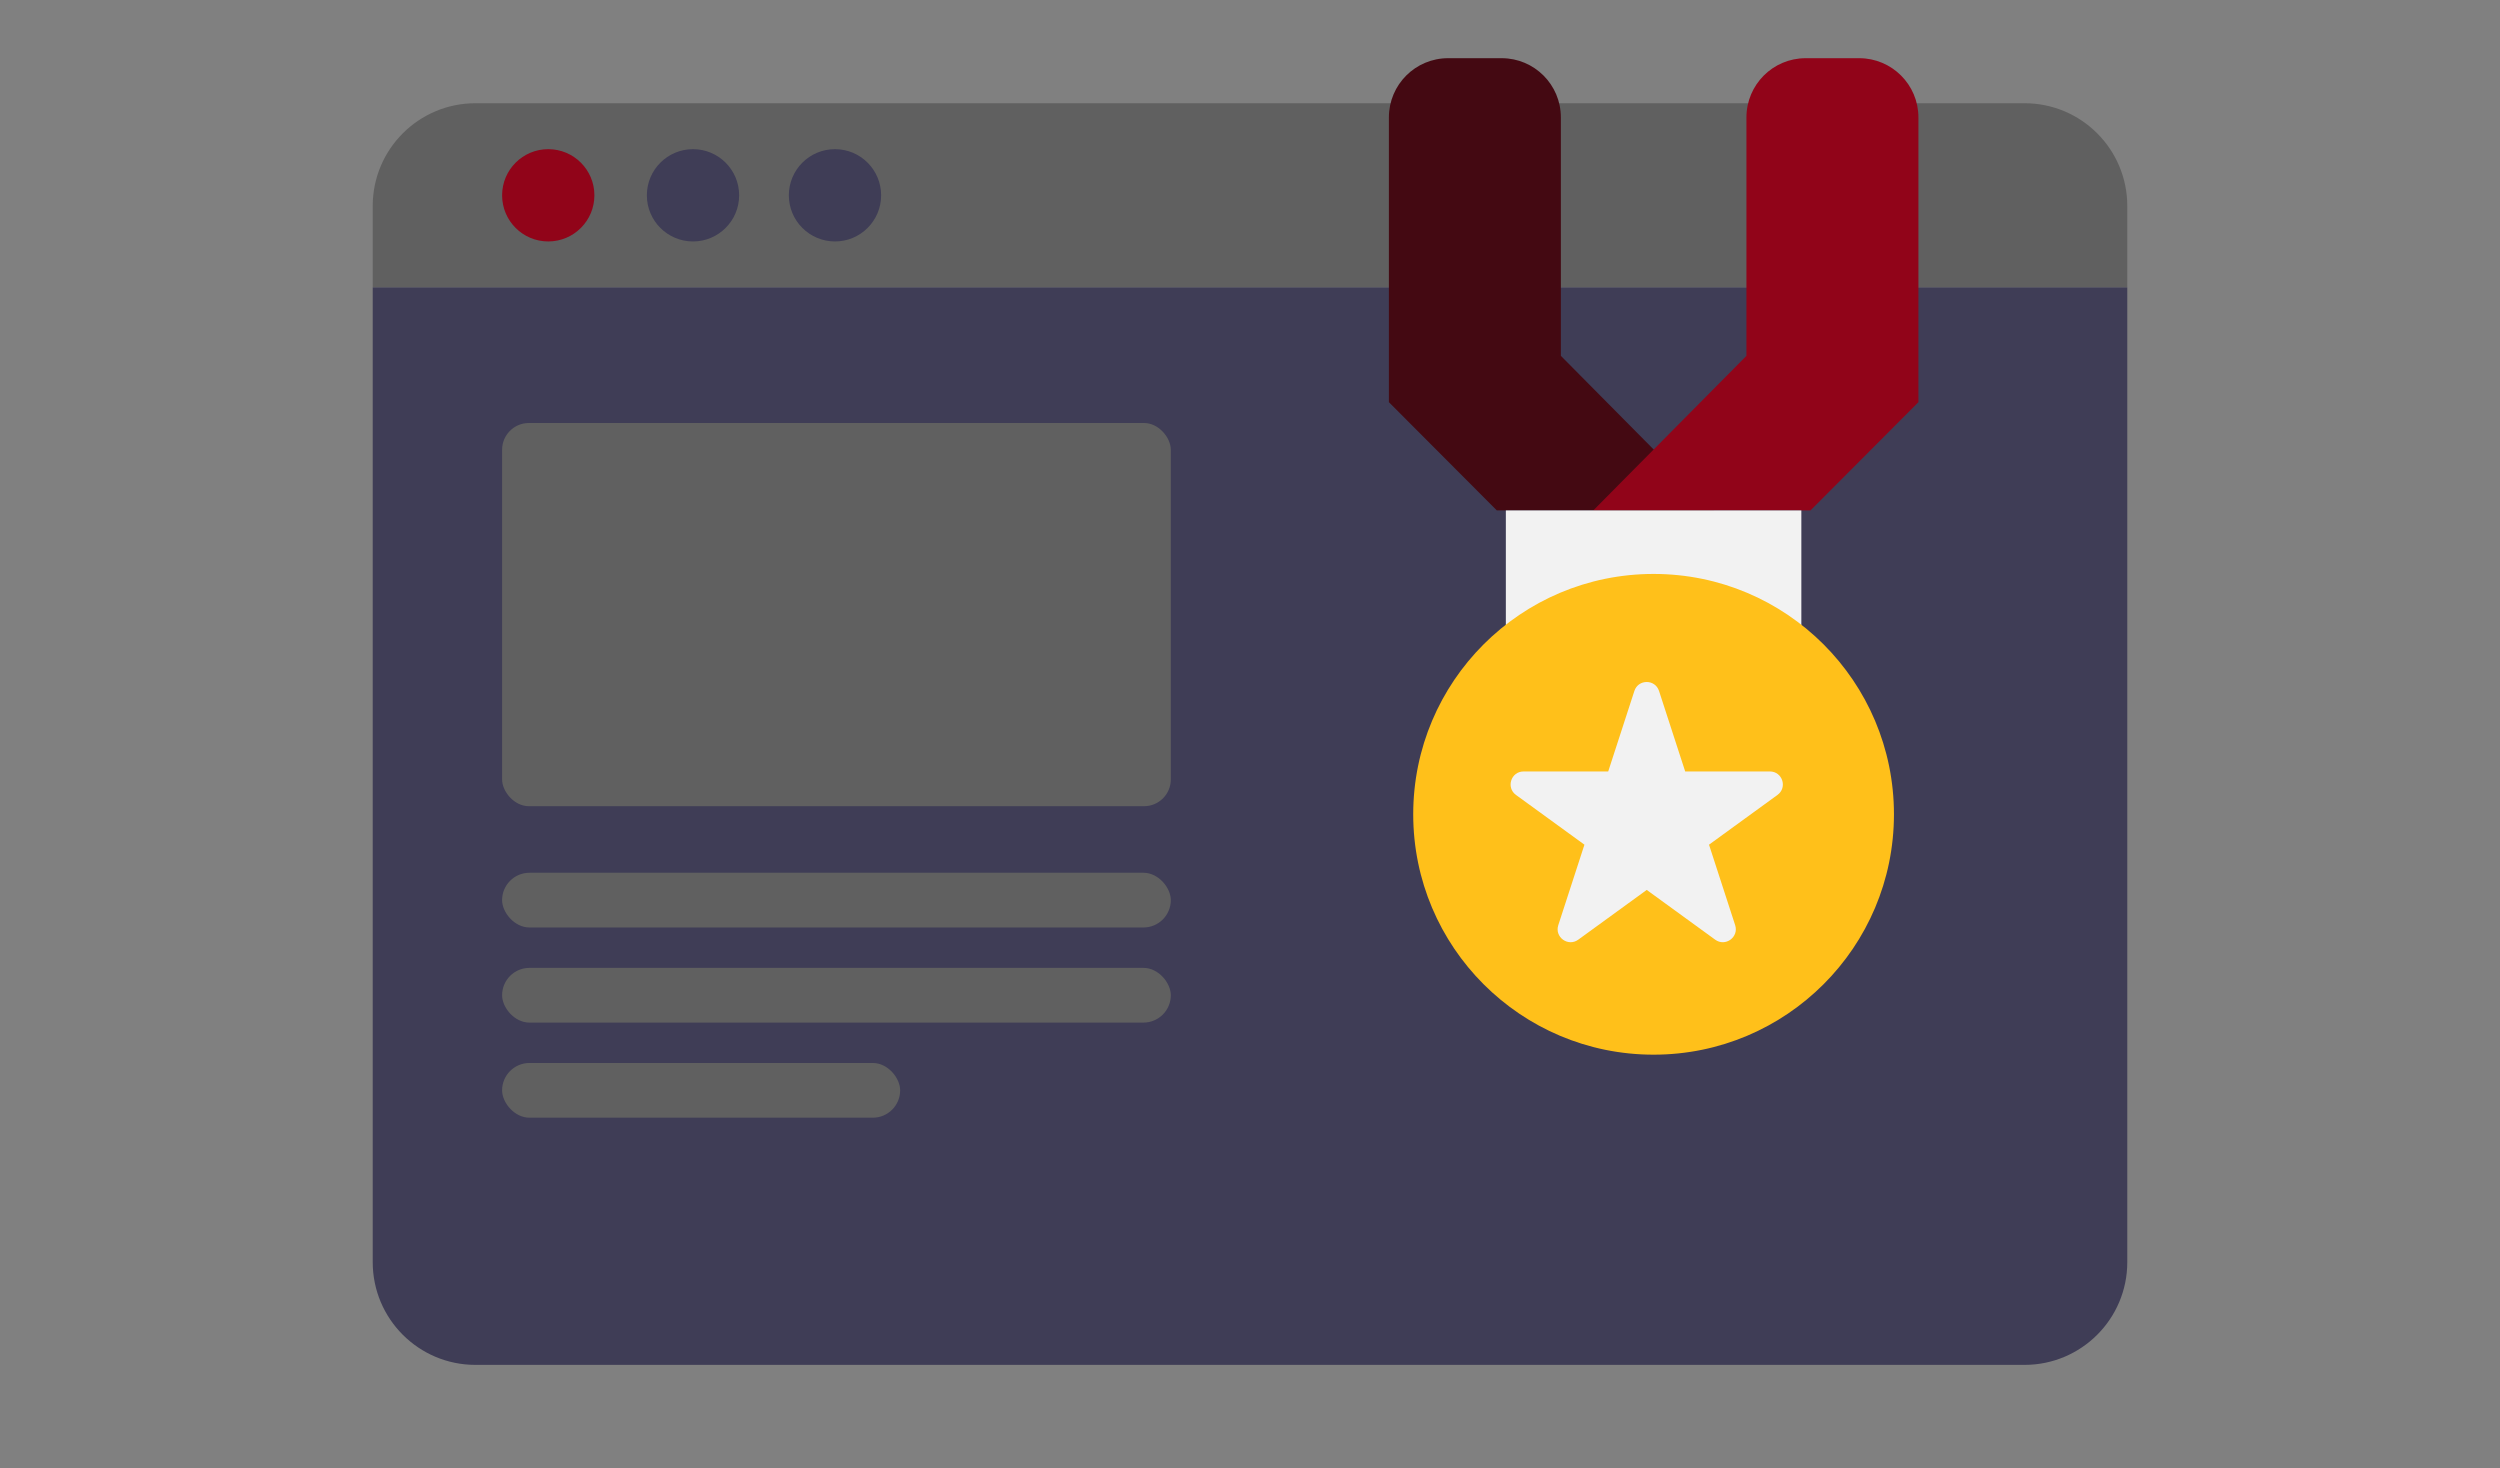 <?xml version="1.0" encoding="UTF-8"?>
<svg xmlns="http://www.w3.org/2000/svg" viewBox="0 0 1129 663">
  <rect x="0" y="0" width="1129" height="663" fill="#808080" stroke="none"/>
  <defs>
    <style>
      .cls-1, .cls-2, .cls-3, .cls-4, .cls-5, .cls-6, .cls-7 {
        stroke-width: 0px;
      }

      .cls-1, .cls-3 {
        fill: #606060;
      }

      .cls-2 {
        fill: #ffc01a;
      }

      .cls-3 {
        mix-blend-mode: multiply;
      }

      .cls-4 {
        fill: #3f3d56;
      }

      .cls-5 {
        fill: #f2f2f2;
      }

      .cls-8 {
        isolation: isolate;
      }

      .cls-6 {
        fill: #440912;
      }

      .cls-7 {
        fill: #910419;
      }
    </style>
  </defs>
  <g class="cls-8">
    <g id="Capa_1" data-name="Capa 1">
      <path class="cls-1" d="M960.68,93.02c0-25.63-20.77-46.4-46.4-46.4H214.72c-25.63,0-46.4,20.77-46.4,46.4v36.75h792.36v-36.75Z"/>
      <path class="cls-4" d="M214.72,616.38h699.56c25.63,0,46.4-20.77,46.4-46.4V129.78H168.32v440.2c0,25.63,20.77,46.4,46.4,46.4Z"/>
      <circle class="cls-7" cx="247.59" cy="88.2" r="20.84"/>
      <circle class="cls-4" cx="312.96" cy="88.2" r="20.84"/>
      <circle class="cls-4" cx="377.08" cy="88.2" r="20.84"/>
      <rect class="cls-3" x="226.75" y="191.03" width="301.99" height="173.05" rx="12.09" ry="12.09"/>
      <rect class="cls-3" x="226.75" y="394.14" width="301.99" height="24.71" rx="12.36" ry="12.36"/>
      <rect class="cls-3" x="226.75" y="437.09" width="301.99" height="24.71" rx="12.36" ry="12.36"/>
      <rect class="cls-3" x="226.75" y="480.04" width="179.76" height="24.71" rx="12.36" ry="12.36"/>
      <g>
        <path class="cls-6" d="M774.07,230.51h-98.1l-48.75-48.89V53.03c0-14.78,11.98-26.75,26.75-26.75h24.17c14.78,0,26.75,11.98,26.75,26.75v107.67l69.18,69.82Z"/>
        <path class="cls-7" d="M719.51,230.51h98.1s48.75-48.89,48.75-48.89V53.03c0-14.78-11.98-26.75-26.75-26.75h-24.17c-14.78,0-26.75,11.98-26.75,26.75v107.67s-69.18,69.82-69.18,69.82Z"/>
        <rect class="cls-5" x="680.04" y="230.51" width="133.45" height="57.12"/>
        <circle class="cls-2" cx="746.76" cy="367.74" r="108.55"/>
        <path class="cls-5" d="M761.05,348.39h38.22c5.68,0,8.04,7.26,3.44,10.6l-30.92,22.47,11.81,36.35c1.75,5.4-4.42,9.89-9.02,6.55l-30.92-22.47-30.92,22.47c-4.59,3.34-10.77-1.15-9.02-6.55l11.81-36.35-30.92-22.47c-4.59-3.34-2.23-10.6,3.44-10.6h38.22s11.81-36.35,11.81-36.35c1.75-5.4,9.39-5.4,11.14,0l11.81,36.35Z"/>
      </g>
    </g>
  </g>
</svg>